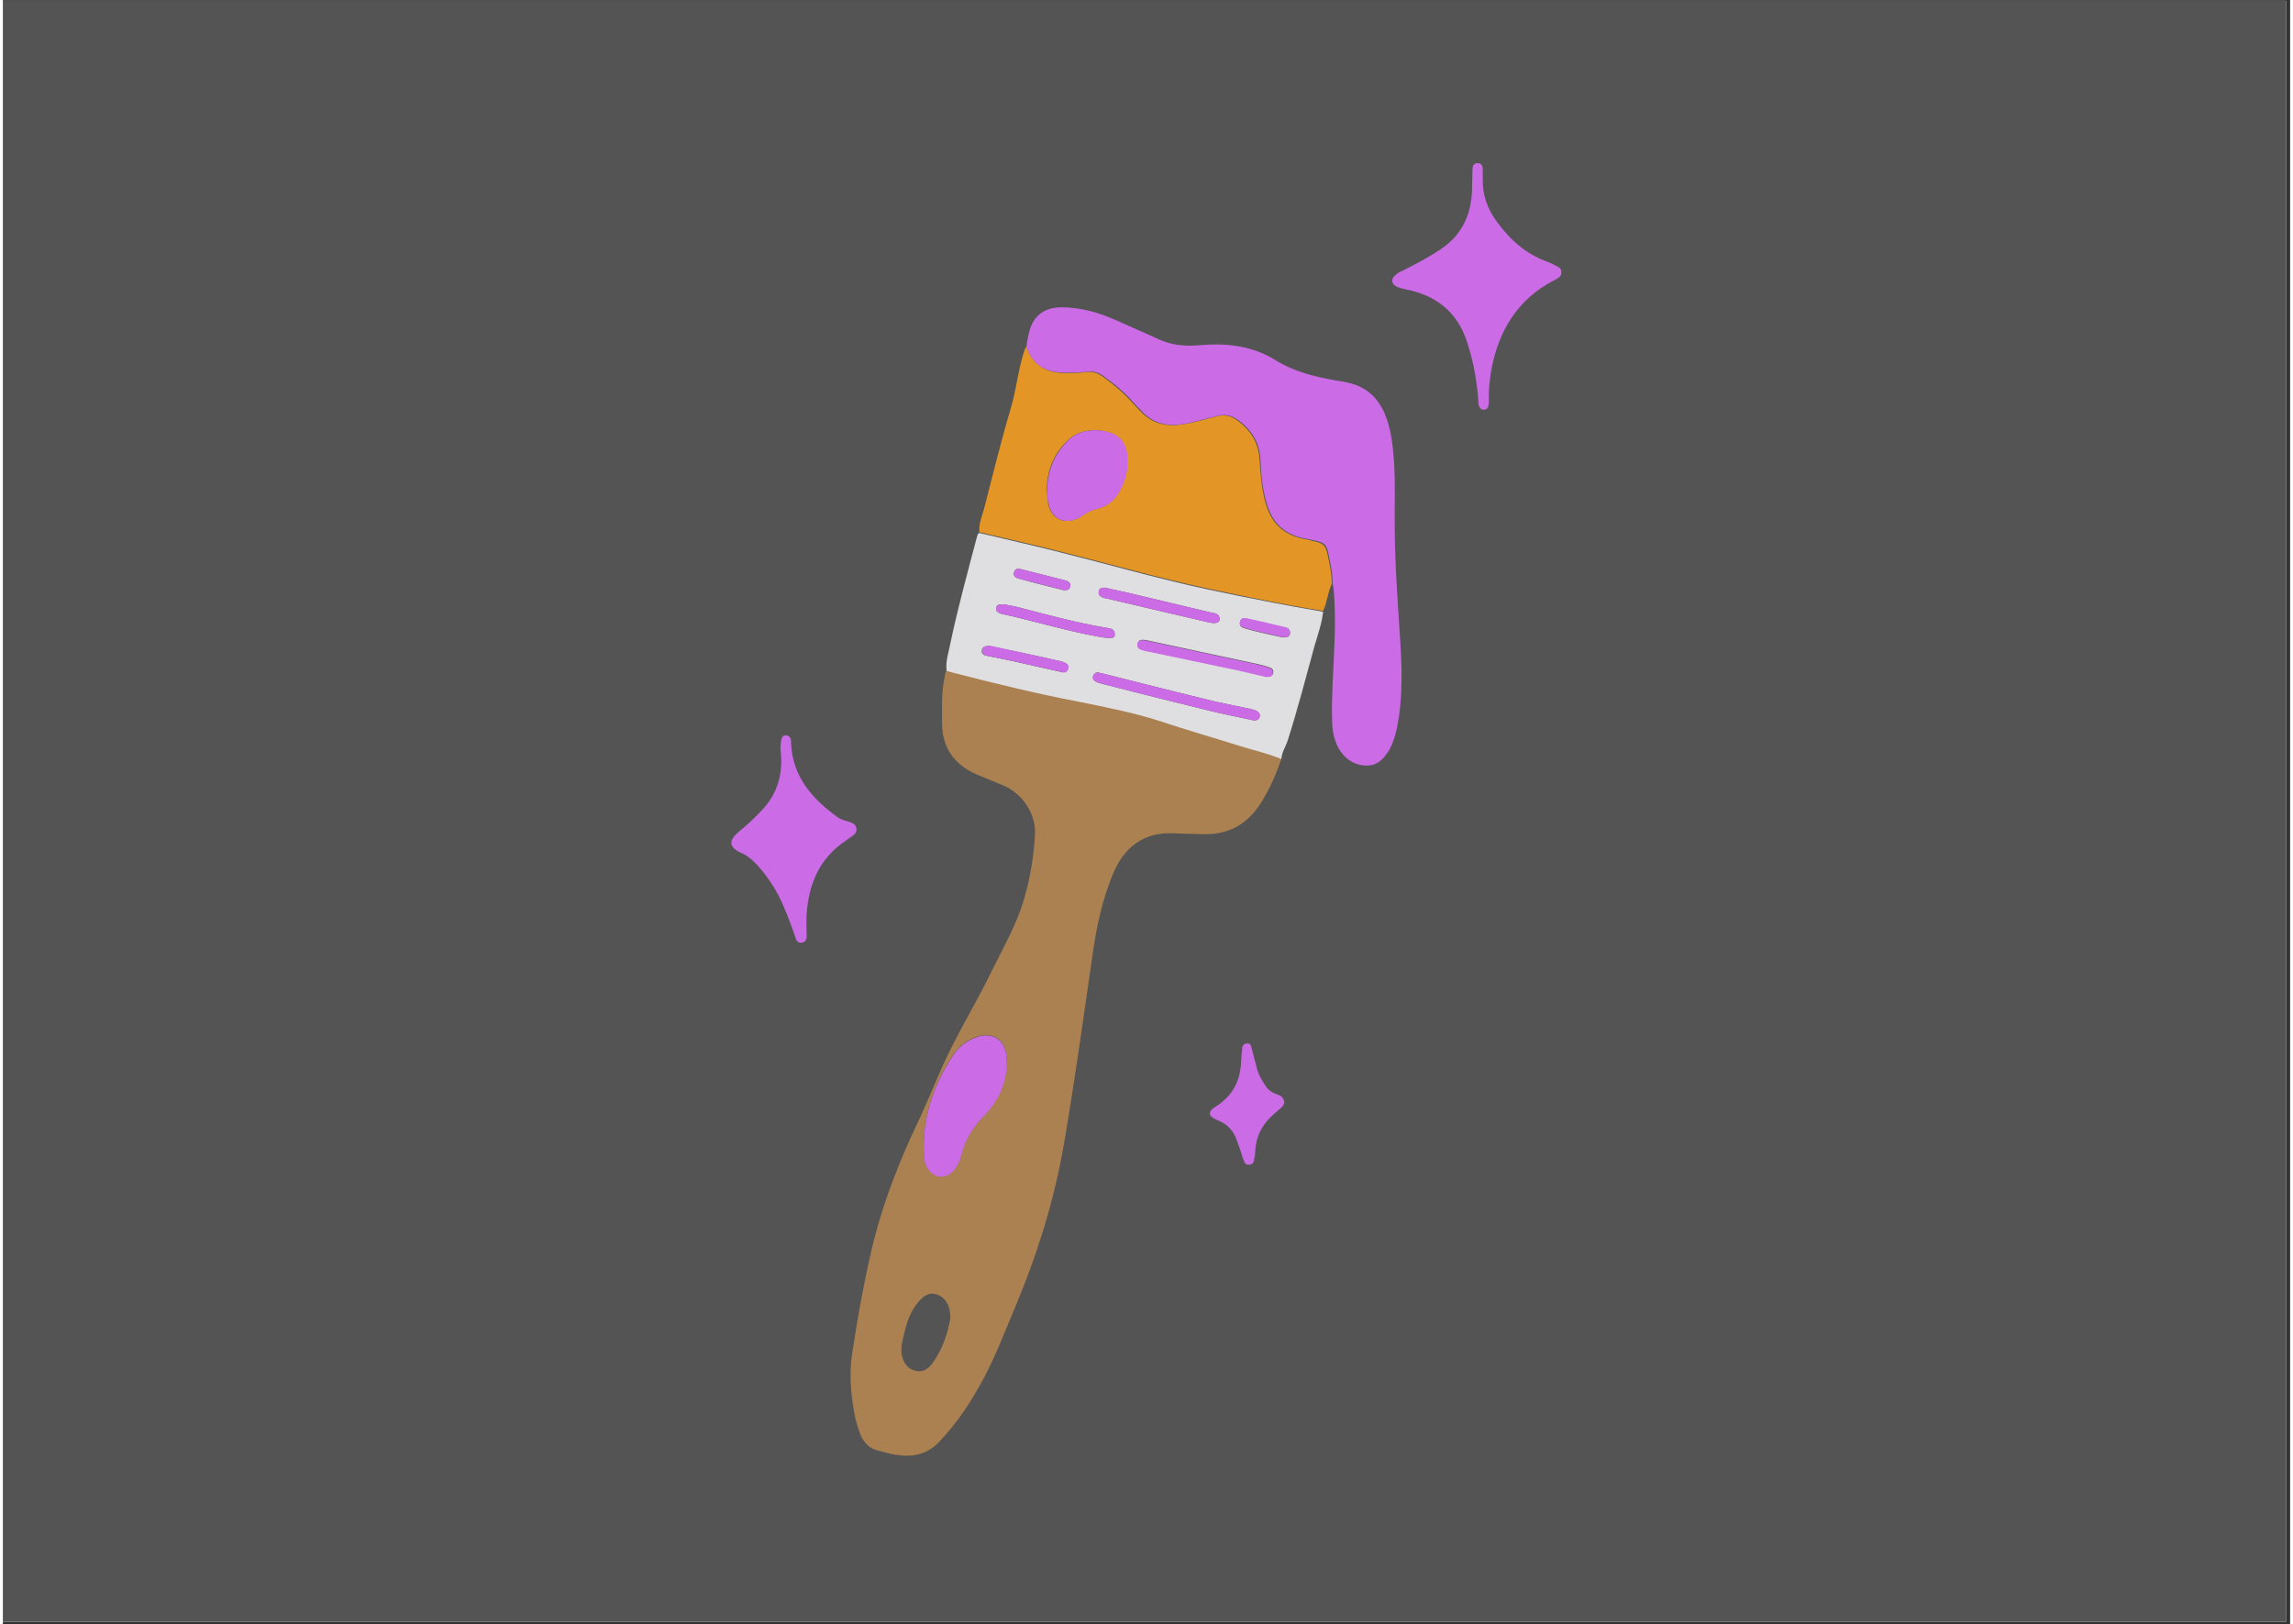 <svg xmlns="http://www.w3.org/2000/svg" xmlns:xlink="http://www.w3.org/1999/xlink" width="559" zoomAndPan="magnify" viewBox="0 0 419.25 297.75" height="396" preserveAspectRatio="xMidYMid meet" version="1.0"><rect x="0" y="0" width="419.25" height="297.75" fill="#333333" stroke="none"/><defs><clipPath id="id1"><path d="M 0 0.141 L 418.5 0.141 L 418.5 297.359 L 0 297.359 Z M 0 0.141 " clip-rule="nonzero"/></clipPath><clipPath id="id2"><path d="M 133.113 29.852 L 285.84 29.852 L 285.84 216 L 133.113 216 Z M 133.113 29.852 " clip-rule="nonzero"/></clipPath></defs><g clip-path="url(#id1)"><path fill="#545454" d="M 0 0.141 L 418.5 0.141 L 418.5 297.359 L 0 297.359 Z M 0 0.141 " fill-opacity="1" fill-rule="nonzero"/><path fill="#ffffff" d="M 0 0.141 L 418.5 0.141 L 418.5 297.359 L 0 297.359 Z M 0 0.141 " fill-opacity="1" fill-rule="nonzero"/><path fill="#545454" d="M 0 0.141 L 418.5 0.141 L 418.5 297.359 L 0 297.359 Z M 0 0.141 " fill-opacity="1" fill-rule="nonzero"/></g><path fill="#ab8152" d="M 234.348 139.086 C 233.445 141.855 232.246 144.551 230.672 147.094 C 228.121 151.207 224.52 153.152 219.645 152.93 C 217.918 152.855 216.117 152.855 214.391 152.777 C 209.066 152.555 205.613 155.398 203.664 159.812 C 201.488 164.824 200.438 170.062 199.688 175.375 C 198.035 186.82 196.461 198.27 194.512 209.641 C 192.711 220.117 189.559 230.141 185.434 239.941 C 183.633 244.207 181.98 248.547 179.805 252.664 C 177.555 256.852 175.004 260.816 171.629 264.336 C 169.379 266.727 166.754 267.176 163.75 266.727 C 162.551 266.578 161.426 266.203 160.301 265.906 C 158.727 265.531 157.75 264.41 157.148 262.914 C 156.625 261.566 156.25 260.145 156.023 258.797 C 155.348 255.133 155.125 251.539 155.723 247.801 C 156.773 240.992 157.977 234.258 159.625 227.523 C 161.5 220.117 164.277 213.008 167.578 206.051 C 169.527 201.934 171.18 197.672 173.129 193.555 C 175.68 188.242 178.758 183.23 181.309 177.918 C 183.406 173.652 185.809 169.539 187.16 164.898 C 188.285 161.086 188.957 157.117 189.184 153.078 C 189.41 149.262 186.934 145.523 183.406 144.023 C 181.758 143.352 180.18 142.68 178.531 142.004 C 174.406 140.211 172.152 137.141 172.152 132.504 C 172.152 129.734 172.004 126.965 172.605 124.273 C 172.68 123.75 172.754 123.301 172.98 122.852 C 173.656 123 174.328 123.227 174.93 123.375 C 182.207 125.32 189.559 127.043 196.984 128.465 C 202.164 129.438 207.266 130.484 212.289 132.129 C 217.016 133.625 221.742 135.047 226.469 136.543 C 229.094 137.441 231.797 138.039 234.348 139.086 Z M 183.934 194.902 C 183.934 194.453 183.934 194.004 183.934 193.555 C 183.707 190.637 181.457 189.141 178.68 190.039 C 176.805 190.637 175.305 191.762 174.254 193.332 C 170.43 199.016 168.402 205.301 168.852 212.262 C 168.93 212.934 169.152 213.605 169.527 214.207 C 170.879 216.152 173.129 216.152 174.555 214.207 C 175.156 213.383 175.531 212.484 175.754 211.512 C 176.43 208.82 177.781 206.648 179.73 204.629 C 182.281 201.934 183.859 198.793 183.934 194.902 Z M 173.656 241.812 C 173.73 239.344 172.754 237.848 171.18 237.324 C 169.828 236.875 168.703 237.473 167.43 239.195 C 167.352 239.27 167.277 239.418 167.203 239.496 C 166.004 241.215 165.477 243.234 165.027 245.254 C 164.801 246.227 164.578 247.199 164.727 248.25 C 165.027 249.668 165.629 250.867 167.203 251.316 C 168.629 251.691 169.68 250.941 170.43 249.895 C 172.305 247.277 173.203 244.359 173.656 241.812 Z M 173.656 241.812 " fill-opacity="1" fill-rule="nonzero"/><path fill="#e39625" d="M 187.609 63.52 C 188.734 66.812 191.059 68.309 194.434 68.383 C 195.785 68.383 197.211 68.383 198.562 68.234 C 199.613 68.086 200.512 68.309 201.414 68.906 C 203.512 70.402 205.465 72.051 207.188 73.996 C 207.789 74.668 208.391 75.266 208.988 75.867 C 211.465 78.184 214.391 78.258 217.469 77.586 C 219.191 77.211 220.844 76.762 222.57 76.312 C 223.918 75.941 225.121 76.238 226.246 77.062 C 228.797 78.934 230.223 81.254 230.371 84.469 C 230.52 87.012 230.746 89.559 231.422 92.102 C 232.395 95.691 234.496 97.938 238.246 98.762 C 242.75 99.734 242.375 99.359 243.273 103.922 C 243.5 104.969 243.574 106.016 243.574 107.066 C 242.824 108.637 242.75 110.434 242 112.004 C 234.871 110.879 227.82 109.383 220.77 107.887 C 211.766 105.941 202.914 103.398 193.984 101.152 C 189.035 99.883 184.008 98.762 178.98 97.562 C 178.832 95.992 179.508 94.645 179.883 93.148 C 181.457 87.012 182.957 80.879 184.758 74.816 C 185.809 71.301 186.109 67.559 187.309 64.043 C 187.383 63.969 187.457 63.746 187.609 63.52 Z M 191.359 89.707 C 191.434 90.605 191.434 91.426 191.586 92.324 C 192.41 96.066 195.711 96.066 197.812 94.57 C 198.637 93.973 199.461 93.523 200.512 93.297 C 202.164 92.926 203.363 92.027 204.262 90.68 C 205.688 88.512 206.289 86.117 206.062 83.57 C 205.914 81.852 205.164 80.281 203.438 79.531 C 201.262 78.559 197.438 78.41 195.035 80.879 C 192.637 83.273 191.359 86.266 191.359 89.707 Z M 191.359 89.707 " fill-opacity="1" fill-rule="nonzero"/><path fill="#dfdee0" d="M 178.98 97.711 C 184.008 98.91 188.957 100.031 193.984 101.305 C 202.914 103.547 211.766 106.094 220.77 108.039 C 227.82 109.535 234.871 110.957 242 112.152 C 241.773 114.324 241.023 116.344 240.422 118.438 C 238.848 124.199 237.348 129.961 235.547 135.645 C 235.172 136.844 234.422 137.891 234.348 139.164 C 231.797 138.113 229.094 137.516 226.469 136.691 C 221.742 135.195 217.016 133.852 212.289 132.277 C 207.266 130.633 202.164 129.66 196.984 128.613 C 189.559 127.191 182.207 125.395 174.93 123.523 C 174.254 123.375 173.578 123.152 172.98 123 C 172.754 121.129 173.43 119.41 173.73 117.688 C 175.078 111.328 176.805 105.043 178.457 98.762 C 178.605 98.312 178.605 97.863 178.98 97.711 Z M 229.172 132.055 C 229.77 132.129 230.223 131.98 230.371 131.383 C 230.52 130.781 230.07 130.484 229.621 130.258 C 229.246 130.109 228.871 130.035 228.57 129.961 C 226.543 129.512 224.52 129.137 222.492 128.688 C 215.668 127.043 208.914 125.32 202.086 123.602 C 201.637 123.523 201.262 123.375 200.812 123.301 C 200.363 123.227 199.988 123.523 199.836 123.973 C 199.688 124.496 199.988 124.797 200.438 125.02 C 200.887 125.246 201.414 125.32 201.863 125.469 C 208.238 127.117 214.617 128.688 220.992 130.258 C 223.695 130.934 226.469 131.457 229.172 132.055 Z M 231.645 124.047 C 232.098 124.125 232.621 124.047 232.848 123.449 C 232.996 122.852 232.621 122.477 232.098 122.328 C 231.422 122.102 230.672 121.879 229.922 121.73 C 223.395 120.309 216.941 118.961 210.414 117.539 C 209.965 117.465 209.59 117.316 209.141 117.316 C 208.613 117.238 208.09 117.391 208.016 118.062 C 207.938 118.66 208.316 118.961 208.84 119.109 C 209.289 119.262 209.664 119.336 210.113 119.41 C 215.59 120.531 220.992 121.73 226.469 122.852 C 228.195 123.227 229.844 123.676 231.645 124.047 Z M 201.938 107.738 C 201.488 107.812 201.039 107.738 200.887 108.336 C 200.738 108.934 201.039 109.309 201.562 109.535 C 201.863 109.684 202.164 109.684 202.461 109.758 C 208.613 111.18 214.766 112.676 220.992 114.098 C 222.344 114.398 223.02 114.172 223.02 113.5 C 223.02 112.453 222.117 112.453 221.441 112.301 C 216.34 111.105 211.164 109.832 206.062 108.637 C 204.637 108.336 203.289 108.039 201.938 107.738 Z M 183.559 110.805 C 182.656 110.73 182.133 110.879 182.059 111.48 C 181.98 112.004 182.355 112.301 182.809 112.453 C 182.957 112.527 183.184 112.602 183.332 112.602 C 189.41 113.949 195.41 115.82 201.637 116.867 C 203.215 117.09 203.812 117.016 203.812 116.344 C 203.812 115.145 202.762 115.219 202.086 115.07 C 196.762 114.172 191.586 112.75 186.406 111.406 C 185.281 111.105 184.234 110.957 183.559 110.805 Z M 180.781 118.438 C 180.105 118.438 179.508 118.586 179.43 119.262 C 179.355 119.859 179.805 120.156 180.332 120.234 C 181.832 120.531 183.258 120.832 184.758 121.129 C 187.758 121.805 190.758 122.477 193.762 123.152 C 194.285 123.301 194.961 123.449 195.188 122.703 C 195.484 121.879 194.887 121.578 194.285 121.355 C 193.984 121.281 193.684 121.129 193.387 121.129 C 191.508 120.684 189.633 120.309 187.684 119.859 C 185.434 119.41 183.105 118.887 180.781 118.438 Z M 194.359 108.188 C 194.887 108.188 195.484 108.262 195.637 107.516 C 195.785 106.84 195.262 106.543 194.66 106.391 C 192.035 105.719 189.336 105.043 186.707 104.371 C 186.109 104.223 185.508 104.223 185.359 104.895 C 185.133 105.645 185.656 105.941 186.258 106.094 C 188.883 106.84 191.66 107.516 194.359 108.188 Z M 234.57 116.867 C 235.32 116.867 235.848 116.793 235.922 116.191 C 235.996 115.594 235.699 115.219 235.098 115.07 C 232.695 114.473 230.371 113.949 227.969 113.426 C 227.445 113.352 226.918 113.352 226.77 114.023 C 226.621 114.621 226.918 114.996 227.445 115.145 C 229.844 115.895 232.32 116.344 234.57 116.867 Z M 234.57 116.867 " fill-opacity="1" fill-rule="nonzero"/><g clip-path="url(#id2)"><path fill="#cb6ce6" d="M 187.609 63.52 C 187.758 62.699 187.832 61.949 188.059 61.125 C 188.734 58.059 190.684 56.414 193.91 56.336 C 197.586 56.336 200.961 57.309 204.262 58.809 C 206.738 59.93 209.215 60.977 211.617 62.098 C 214.09 63.297 216.641 63.52 219.344 63.297 C 224.293 62.848 229.094 63.371 233.445 66.141 C 236.898 68.234 240.723 69.133 244.625 69.805 C 245.301 69.879 245.977 70.031 246.652 70.18 C 249.875 70.926 252.051 72.871 253.328 75.941 C 254.453 78.633 254.754 81.477 254.977 84.395 C 255.277 88.734 255.055 93 255.129 97.34 C 255.203 104.297 255.727 111.18 256.18 118.137 C 256.477 123.227 256.555 128.238 255.578 133.25 C 255.277 134.672 254.902 136.02 254.227 137.293 C 253.254 139.012 251.977 140.434 249.875 140.359 C 247.699 140.285 245.977 139.164 244.852 137.219 C 243.949 135.57 243.648 133.773 243.648 131.98 C 243.574 129.883 243.648 127.863 243.723 125.77 C 243.949 120.309 244.398 114.77 244.023 109.234 C 243.949 108.488 243.949 107.738 243.723 106.988 C 243.723 105.941 243.648 104.895 243.426 103.848 C 242.523 99.207 242.973 99.582 238.398 98.684 C 234.648 97.863 232.547 95.617 231.57 92.027 C 230.895 89.559 230.598 87.012 230.52 84.395 C 230.371 81.176 228.945 78.859 226.395 76.988 C 225.195 76.164 224.07 75.867 222.719 76.238 C 220.992 76.688 219.344 77.062 217.617 77.512 C 214.543 78.258 211.617 78.109 209.141 75.789 C 208.539 75.191 207.938 74.52 207.34 73.922 C 205.688 71.977 203.664 70.328 201.562 68.832 C 200.738 68.234 199.836 68.008 198.711 68.16 C 197.359 68.309 195.938 68.309 194.586 68.309 C 191.059 68.309 188.66 66.812 187.609 63.52 Z M 285.062 48.93 C 284.461 48.633 283.859 48.258 283.188 48.031 C 279.211 46.609 276.285 43.992 273.883 40.699 C 272.156 38.383 271.184 35.762 271.258 32.844 C 271.258 32.246 271.258 31.723 271.258 31.125 C 271.258 30.523 271.109 29.926 270.355 29.926 C 269.684 29.852 269.383 30.375 269.383 31.051 C 269.383 32.023 269.309 32.918 269.309 33.816 C 269.383 38.828 267.73 43.02 263.305 45.863 C 261.281 47.211 259.105 48.332 256.93 49.453 C 256.402 49.68 255.879 49.902 255.43 50.277 C 254.301 51.102 254.453 52.148 255.727 52.672 C 256.629 52.973 257.527 53.121 258.43 53.344 C 263.23 54.617 266.605 57.535 268.258 62.324 C 269.457 65.84 270.133 69.43 270.434 73.172 C 270.434 73.621 270.434 74.07 270.582 74.445 C 270.73 74.895 271.105 75.191 271.559 75.117 C 272.008 75.043 272.234 74.816 272.309 74.367 C 272.383 73.996 272.383 73.621 272.383 73.246 C 272.309 71.527 272.531 69.879 272.758 68.234 C 274.035 60.828 277.559 54.84 284.461 51.324 C 284.762 51.176 284.988 51.027 285.285 50.801 C 285.586 50.578 285.66 50.352 285.66 49.977 C 285.738 49.527 285.512 49.156 285.062 48.93 Z M 155.348 150.758 C 154.523 150.461 153.625 150.309 152.949 149.785 C 148.297 146.418 144.77 142.379 144.473 136.32 C 144.473 136.094 144.473 135.945 144.473 135.719 C 144.395 135.273 144.172 134.898 143.645 134.824 C 142.973 134.746 142.746 135.195 142.672 135.719 C 142.52 136.469 142.52 137.219 142.594 137.965 C 142.973 141.93 141.996 145.523 139.145 148.516 C 138.02 149.711 136.895 150.832 135.617 151.883 C 135.168 152.254 134.645 152.703 134.191 153.152 C 133.219 154.277 133.293 155.098 134.492 155.922 C 134.719 156.07 134.945 156.223 135.168 156.297 C 136.82 156.969 137.945 158.168 139.07 159.512 C 140.645 161.457 141.996 163.555 142.973 165.871 C 143.797 167.742 144.473 169.539 145.145 171.484 C 145.371 172.156 145.523 172.98 146.422 172.832 C 147.473 172.68 147.32 171.781 147.32 171.035 C 147.32 169.914 147.246 168.789 147.32 167.668 C 147.695 162.133 149.648 157.344 154.523 154.125 C 154.973 153.828 155.426 153.453 155.875 153.152 C 156.25 152.855 156.477 152.48 156.477 152.105 C 156.477 151.281 155.949 150.984 155.348 150.758 Z M 233.598 200.664 C 232.695 200.363 232.02 199.914 231.496 199.168 C 230.82 198.121 230.145 197.07 229.844 195.801 C 229.547 194.676 229.246 193.48 228.945 192.359 C 228.797 191.762 228.719 191.16 227.969 191.312 C 227.219 191.387 227.145 191.984 227.145 192.582 C 227.07 193.18 226.996 193.707 226.996 194.23 C 226.918 197.895 225.57 200.887 222.27 202.906 C 220.77 203.805 220.918 204.703 222.645 205.375 C 224.445 206.051 225.57 207.32 226.168 209.043 C 226.543 210.016 226.844 210.914 227.145 211.887 C 227.293 212.262 227.371 212.633 227.52 212.934 C 227.672 213.383 228.047 213.605 228.57 213.531 C 229.02 213.457 229.246 213.156 229.32 212.785 C 229.395 212.262 229.547 211.812 229.547 211.289 C 229.621 208.371 230.895 205.977 233.148 204.105 C 233.598 203.73 233.973 203.355 234.422 202.984 C 234.723 202.684 234.871 202.383 234.871 201.859 C 234.648 201.262 234.273 200.812 233.598 200.664 Z M 183.934 193.629 C 183.707 190.711 181.457 189.215 178.68 190.113 C 176.805 190.711 175.305 191.836 174.254 193.406 C 170.43 199.094 168.402 205.375 168.852 212.336 C 168.93 213.008 169.152 213.684 169.527 214.281 C 170.879 216.227 173.129 216.227 174.555 214.281 C 175.156 213.457 175.531 212.559 175.754 211.586 C 176.43 208.895 177.781 206.723 179.73 204.703 C 182.355 202.012 183.934 198.867 184.008 194.977 C 183.934 194.527 183.934 194.078 183.934 193.629 Z M 191.66 92.324 C 192.484 96.066 195.785 96.066 197.887 94.57 C 198.711 93.973 199.535 93.523 200.586 93.297 C 202.238 92.926 203.438 92.027 204.34 90.68 C 205.766 88.512 206.363 86.117 206.141 83.57 C 205.988 81.852 205.238 80.281 203.512 79.531 C 201.336 78.559 197.512 78.41 195.109 80.879 C 192.711 83.422 191.434 86.34 191.434 89.855 C 191.434 90.605 191.434 91.426 191.66 92.324 Z M 230.371 131.383 C 230.52 130.781 230.07 130.484 229.621 130.258 C 229.246 130.109 228.871 130.035 228.57 129.961 C 226.543 129.512 224.52 129.137 222.492 128.688 C 215.668 127.043 208.914 125.32 202.086 123.602 C 201.637 123.523 201.262 123.375 200.812 123.301 C 200.363 123.227 199.988 123.523 199.836 123.973 C 199.688 124.496 199.988 124.797 200.438 125.02 C 200.887 125.246 201.414 125.32 201.863 125.469 C 208.238 127.117 214.617 128.688 220.992 130.258 C 223.695 130.934 226.469 131.457 229.172 132.055 C 229.77 132.129 230.297 131.98 230.371 131.383 Z M 232.77 123.523 C 232.922 122.926 232.547 122.551 232.02 122.402 C 231.348 122.18 230.598 121.953 229.844 121.805 C 223.32 120.383 216.867 119.035 210.34 117.613 C 209.891 117.539 209.516 117.391 209.066 117.391 C 208.539 117.316 208.016 117.465 207.938 118.137 C 207.863 118.738 208.238 119.035 208.766 119.184 C 209.215 119.336 209.59 119.41 210.039 119.484 C 215.516 120.605 220.918 121.805 226.395 122.926 C 228.121 123.301 229.844 123.75 231.57 124.125 C 232.098 124.125 232.621 124.125 232.77 123.523 Z M 200.887 108.336 C 200.738 108.934 201.039 109.309 201.562 109.535 C 201.863 109.684 202.164 109.684 202.461 109.758 C 208.613 111.18 214.766 112.676 220.992 114.098 C 222.344 114.398 223.02 114.172 223.02 113.5 C 223.02 112.453 222.117 112.453 221.441 112.301 C 216.34 111.105 211.164 109.832 206.062 108.637 C 204.715 108.336 203.363 108.039 202.012 107.738 C 201.488 107.812 201.039 107.738 200.887 108.336 Z M 182.059 111.48 C 181.98 112.004 182.355 112.301 182.809 112.453 C 182.957 112.527 183.184 112.602 183.332 112.602 C 189.41 113.949 195.41 115.82 201.637 116.867 C 203.215 117.09 203.812 117.016 203.812 116.344 C 203.812 115.145 202.762 115.219 202.086 115.07 C 196.762 114.172 191.586 112.75 186.406 111.406 C 185.359 111.105 184.309 110.957 183.633 110.805 C 182.656 110.73 182.207 110.879 182.059 111.48 Z M 179.508 119.262 C 179.43 119.859 179.883 120.156 180.406 120.234 C 181.906 120.531 183.332 120.832 184.832 121.129 C 187.832 121.805 190.836 122.477 193.836 123.152 C 194.359 123.301 195.035 123.449 195.262 122.703 C 195.562 121.879 194.961 121.578 194.359 121.355 C 194.059 121.281 193.762 121.129 193.461 121.129 C 191.586 120.684 189.711 120.309 187.758 119.859 C 185.434 119.336 183.105 118.887 180.855 118.363 C 180.18 118.438 179.582 118.512 179.508 119.262 Z M 195.637 107.516 C 195.785 106.84 195.262 106.543 194.66 106.391 C 192.035 105.719 189.336 105.043 186.707 104.371 C 186.109 104.223 185.508 104.223 185.359 104.895 C 185.133 105.645 185.656 105.941 186.258 106.094 C 188.957 106.766 191.66 107.516 194.434 108.188 C 194.887 108.262 195.562 108.262 195.637 107.516 Z M 235.922 116.117 C 235.996 115.52 235.699 115.145 235.098 114.996 C 232.695 114.398 230.371 113.875 227.969 113.352 C 227.445 113.273 226.918 113.273 226.77 113.949 C 226.621 114.547 226.918 114.922 227.445 115.07 C 229.844 115.82 232.32 116.266 234.496 116.793 C 235.32 116.867 235.848 116.793 235.922 116.117 Z M 235.922 116.117 " fill-opacity="1" fill-rule="nonzero"/></g></svg>